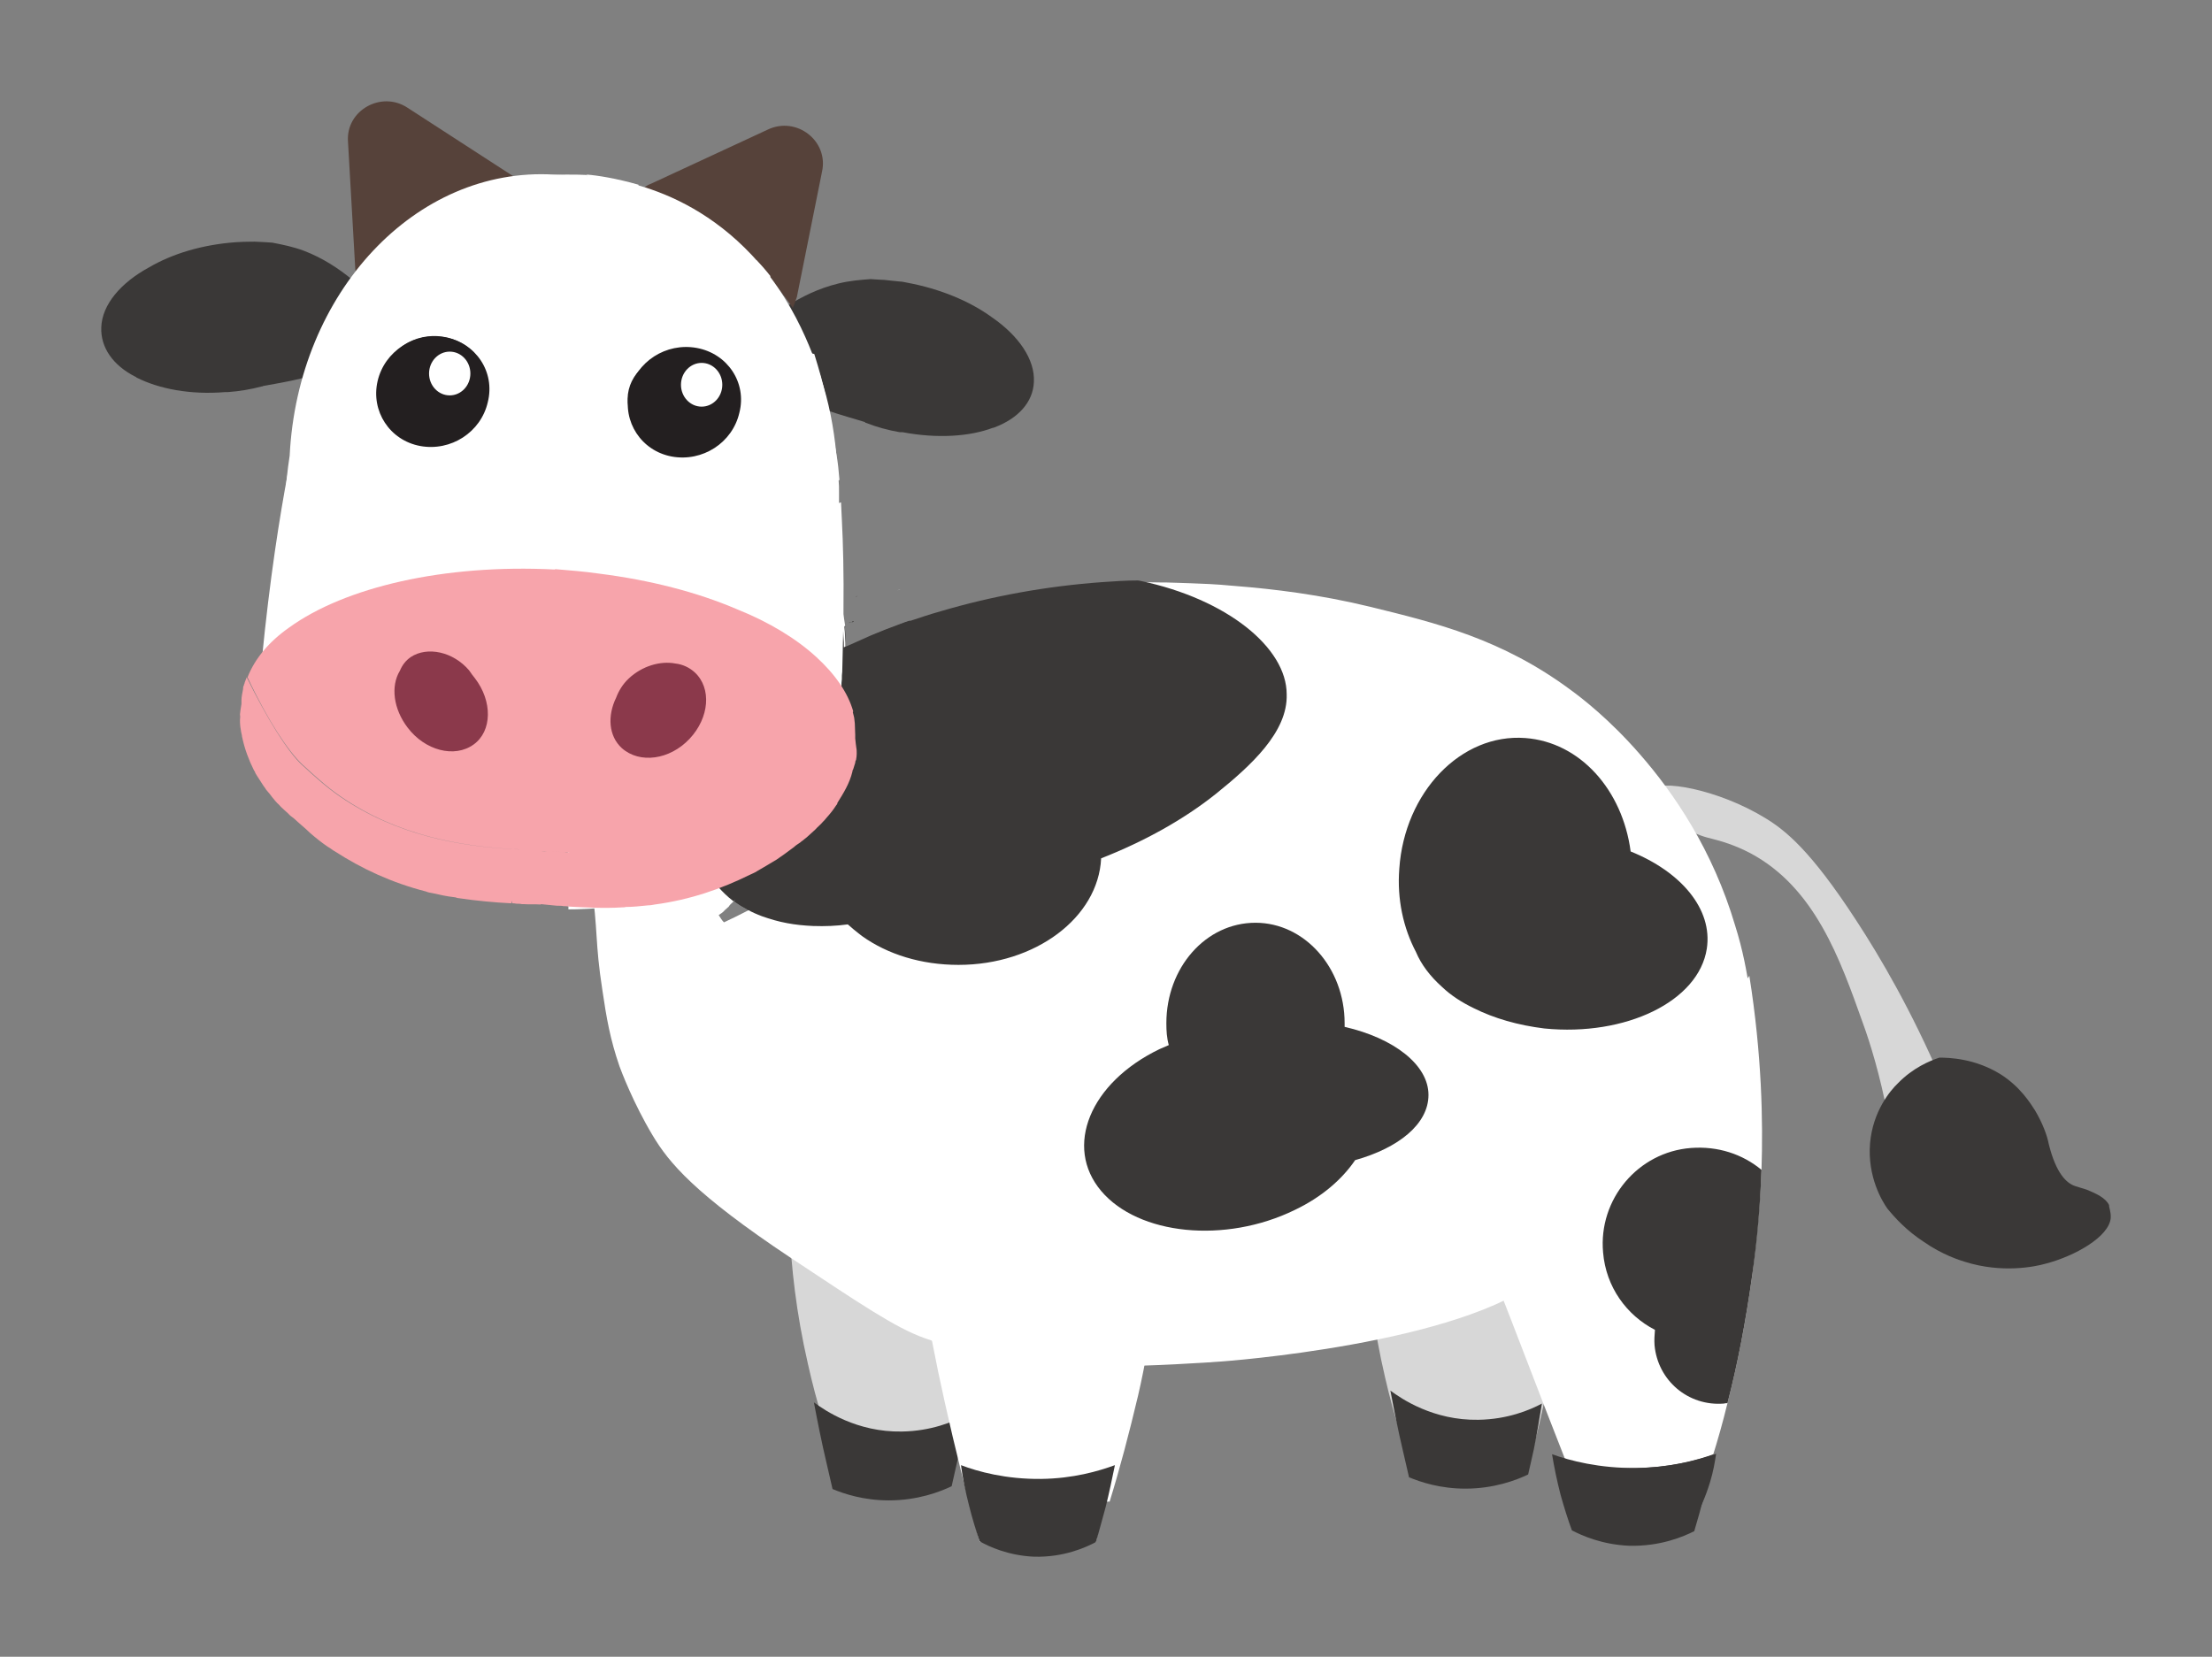 <?xml version="1.0" encoding="utf-8"?>
<!-- Generator: Adobe Illustrator 25.1.0, SVG Export Plug-In . SVG Version: 6.00 Build 0)  -->
<svg version="1.1" id="Layer_1" xmlns="http://www.w3.org/2000/svg" xmlns:xlink="http://www.w3.org/1999/xlink" x="0px" y="0px"
	 viewBox="0 0 546 409" style="enable-background:new 0 0 546 409;" xml:space="preserve">
<rect x="0" y="0" width="546" height="409" fill="#808080" stroke="none"/>
<style type="text/css">
	.st0{fill:#D7D7D7;}
	.st1{fill:#3A3837;}
	.st2{fill:#56423A;}
	.st3{fill:#F59394;}
	.st4{fill:#E2797E;}
	.st5{fill:#EAE4E4;fill-opacity:0;}
	.st6{fill:#FFFFFF;}
	.st7{fill:none;}
	.st8{fill:#231F20;}
	.st9{fill:#F7A4AB;}
	.st10{fill:#8B394B;}
</style>
<path class="st0" d="M234.1,361.2c-9,0.2-17.9,0.5-27,0.7c-2.8-7-5.5-15.4-7.7-25.3c-2.9-12.6-4.1-24-4.5-33.2
	c16.3-0.5,32.8-1.1,49.2-1.6C242.4,322.4,239.8,342.6,234.1,361.2z"/>
<path class="st0" d="M466,275.5c-1.9-9.9-4.3-17.8-6.2-23c-5.6-15.7-11.8-33.4-27.8-41.9c-3.8-2-7.3-3-9.3-3.5
	c-1.7-0.4-4.2-1.1-6.8-2.7c-4.1-2.5-9.2-7.4-8.2-9.3c1.5-2.9,16.4-0.3,28.1,6.9c4.9,3,11.1,7.9,22.3,25.1
	c6.1,9.3,13.7,22.4,20.9,39.1c-1,1.4-2.5,3.4-4.8,5.1C471.1,273.8,468,275,466,275.5z"/>
<path class="st1" d="M84.7,78.2C86.3,76.1,88,74,90,72c-1-1.1-2-2-3.1-3c-3.3-2.7-7.2-5.3-11.9-7.1c-2.7-1-5.2-1.5-7.8-2
	c-0.5,0-1-0.1-1.5-0.1s-1.2-0.1-1.9-0.1c-1.2-0.1-2.4,0-3.8,0c-0.7,0-1.2,0.1-1.9,0.1C50,60.4,42.6,62.6,36.8,66
	c-7,3.8-11.6,9.2-11.8,14.8c-0.2,5,2.9,9.4,8.4,12.2c0.2,0,0.2,0.2,0.3,0.2c5.5,2.8,13.3,4.3,21.8,3.6h0.2c0.2,0,0.3,0,0.5,0
	c2.9-0.2,5.8-0.7,8.4-1.4c0.2,0,0.2,0,0.3-0.1c2.6-0.5,6-1,10-2c0.7-1.2,1.4-2.6,2.2-4.1c1.3-1.8,2.5-3.7,3.8-5.5
	C82.3,81.7,83.5,79.9,84.7,78.2z"/>
<path class="st1" d="M195.5,85.1c-1.4-2.2-2.9-4.5-4.7-6.8c1.1-0.9,2.2-1.7,3.4-2.7c3.6-2.3,7.8-4.4,12.7-5.6c2.8-0.7,5.4-0.9,8-1.1
	c0.5,0,1,0.1,1.5,0.1s1.2,0.1,1.9,0.1c1.2,0.1,2.4,0.3,3.8,0.4c0.7,0,1.2,0.2,1.9,0.3c8,1.5,15.3,4.5,20.8,8.5
	c6.7,4.6,10.7,10.5,10.4,16c-0.2,5-3.9,9-9.7,11.2c-0.2,0-0.2,0.2-0.4,0.1c-5.8,2.2-13.8,2.7-22.3,1.1h-0.2c-0.2,0-0.3,0-0.5,0
	c-2.9-0.5-5.8-1.3-8.3-2.3c-0.2,0-0.2,0-0.3-0.2c-2.5-0.8-6-1.7-9.9-3.1c-0.5-1.3-1.1-2.8-1.8-4.3c-1.1-2-2.2-3.9-3.3-5.9
	C197.5,89,196.5,87,195.5,85.1z"/>
<path class="st2" d="M189.2,67.8c-9.8-10.9-20.5-17.5-30.1-21.5c0.4-0.4,0.9-0.7,1.5-0.9L189.5,32c7.1-3.4,15.1,2.8,13.4,10.4
	l-6.2,30.9c-0.3,1-0.6,1.7-1,2.7C193.7,73.2,191.6,70.4,189.2,67.8z"/>
<path class="st2" d="M95.8,62.1c11.2-9.4,22.7-14.5,32.8-17.1c-0.4-0.4-0.8-0.8-1.3-1.1l-26.7-17.3c-6.5-4.3-15.3,0.7-14.7,8.4
	l1.8,31.5c0.1,1,0.3,1.8,0.7,2.8C90.6,66.7,93.1,64.3,95.8,62.1z"/>
<path class="st1" d="M210.2,153.6c-0.2,0.1-0.4,0.1-0.6,0.2v-0.1C209.8,153.7,210,153.6,210.2,153.6c0.1-0.1,0.3-0.2,0.5-0.2v0.1
	C210.6,153.5,210.4,153.6,210.2,153.6z"/>
<path class="st1" d="M258.6,195.2c0,7-7.6,13.1-18.2,16.2c-3.2,4.7-8.2,9-14.9,12.3c-3.9,1.9-7.9,3.3-12,4.1c-0.1,0-0.2,0-0.2,0.1
	l0,0c-1.2,0.2-2.3,0.4-3.5,0.6c-3,0.4-6.1,0.5-9,0.4h-0.1c-2.2-0.1-4.3-0.4-6.3-0.8c-2.1-0.4-4.2-1-6.1-1.8
	c-1.3-0.5-2.5-1.1-3.7-1.7c0,0-0.1,0-0.1-0.1l0,0c-0.3-0.2-0.6-0.3-0.9-0.5c-0.4-0.2-0.7-0.4-1-0.6c-0.2-0.1-0.4-0.3-0.6-0.4
	c-0.2-0.1-0.4-0.3-0.5-0.4c0,0-0.1,0-0.1-0.1c-0.1-0.1-0.2-0.1-0.2-0.2c-1.2-0.9-2.3-2-3.3-3.2c-0.4-0.5-0.8-1-1.2-1.5
	c-2-3-3-6.2-3-9.5l0,0c0-0.9,0.1-1.7,0.2-2.6l0,0l0,0l0,0c0.3-2.1,1-4.3,2.1-6.4c0.3-0.6,0.6-1.1,0.9-1.6c1.9-3.1,4.6-6.1,8.1-8.7
	c0.6-0.5,1.3-1,2-1.5c1.6-1.1,3.4-2.1,5.4-3c0.7-0.3,1.6-0.7,2.3-1c-0.4-1.8-0.6-3.5-0.6-5.4c0-4.1,0.8-7.9,2.4-11.2
	c0.5-1.2,1.2-2.4,1.9-3.5c0.1-0.2,0.2-0.4,0.4-0.5c0.1-0.2,0.2-0.4,0.4-0.5l0.4-0.5c0-0.1,0.1-0.1,0.1-0.2c0.1-0.2,0.3-0.4,0.4-0.5
	c2.3-2.8,5.2-5,8.4-6.3c0.1,0,0.1,0,0.2-0.1c0,0,0,0,0,0.1c-0.1,0-0.1,0.1-0.2,0.1c0.1,0.9,0.2,1.9,0.2,2.8c0.1,0.9,0.1,1.8,0.1,2.6
	c0.2-0.1,0.4-0.2,0.5-0.2c0.5-0.2,0.9-0.4,1.4-0.6c1.6-0.7,3.1-1.4,4.7-2.1c2.4-1,4.9-2,7.4-2.9c1.1,0.4,2.1,0.9,3.1,1.4
	c0.9,0.5,1.7,1,2.5,1.6c0.9,0.7,1.8,1.5,2.7,2.4c4.3,4.5,7,11,7,18.1v0.9C250.1,181.2,258.6,187.8,258.6,195.2z"/>
<path class="st3" d="M45.5,163.8"/>
<path class="st4" d="M105.9,247.4"/>
<path class="st4" d="M76.8,252.8"/>
<path class="st5" d="M173.2,235.6c-1.5,0.4-2.8,1-4.2,1.5c-10.5,3.2-20.3,3.9-28.9,3.5c2,10.2,7,26.8,20,43.2
	c25.1,31.6,61.1,37.6,70.3,38.9c-8.6-4.4-21.4-12.5-33-26.4C177.5,272.2,174,246.1,173.2,235.6z"/>
<path class="st3" d="M50.4,136.7"/>
<path class="st4" d="M110.8,220.3"/>
<path class="st4" d="M81.8,225.7"/>
<path class="st6" d="M188.6,196.4c1-0.6,1.9-1,2.8-1.6l0,0c0,0.1-0.1,0.4-0.1,0.6c-0.7,2.8-1.9,5.4-3.4,7.9
	c-0.1,0.1-0.3,0.3-0.3,0.6c-0.7,1.2-1.6,2.2-2.3,3.2c-0.3,0.3-0.6,0.7-0.9,1c-0.4,0.4-0.9,1-1.3,1.5c-1.8,1.9-3.2,2.5-3.1,2.9
	c0.1,0.3,0.7,0.1,1.2,0.7c0.4,0.4,0.3,1.2,0.1,1.9l0,0c0,0-0.9,0.4-2.5,1.2c-18.2,8-34.4,8.2-38.5,8.2c0.1-6.1,0.1-12.4,0.3-18.5
	c5,0.4,12,0.6,20.1-0.4c4.4-0.6,9.2-1.5,14-3.1C179.1,200.9,183.7,199,188.6,196.4z"/>
<path class="st0" d="M376.6,364c-9,0.2-17.9,0.5-27,0.7c-2.8-6.8-5.5-15-7.7-24.6c-2.9-12.3-4.1-23.4-4.5-32.3
	c16.3-0.5,32.8-1.1,49.2-1.6C384.9,326.2,382.2,345.8,376.6,364z"/>
<path class="st1" d="M521,300.7c-0.4,4.6-8.8,9.4-16.2,11.3c-2.5,0.7-10.6,2.4-19.8-0.5c-1.3-0.4-5.5-1.7-10.1-4.9
	c-4.3-2.8-7.1-5.9-9-8.2c-1.3-1.8-5-7.9-4.3-16.2c0.7-7.9,5-13,6.9-14.8c3.7-3.8,7.8-5.5,10.2-6.3c2.5,0,8.8,0.2,15.1,4.1
	c4.9,3.1,7.4,7.2,8.5,8.9c1.9,3.2,3,6.2,3.4,8.3c1.8,7.3,4.4,9.7,6.5,10.4c0.5,0.2,1.4,0.4,2.9,0.9c2.4,1,4.6,2,5.5,3.8
	C520.5,297.9,521.1,299.1,521,300.7z"/>
<ellipse transform="matrix(0.277 -0.961 0.961 0.277 -18.687 539.519)" class="st3" cx="349.1" cy="282.2" rx="15.8" ry="6.3"/>
<path class="st6" d="M432.7,252.7c-1.3,8.4-3.6,14.3-5.4,18c-1.4,3-3,5.4-4.9,7.7l0,0c-0.1,0.1-0.1,0.1-0.1,0.2
	c-6.4,7.6-16.5,13.4-36.2,31.6c-3.5,3.2-3.9,3.7-4.7,4.4c0,0-0.3,0.3-0.7,0.6c-19.8,16.7-79.1,20.9-79.1,20.9
	c-1.7,0.1-2.8,0.2-4.4,0.3c-18.5,1.1-44.9,2.6-69.1-6.1c-7-2.5-15.6-8.3-32.8-19.7c-23.9-15.9-30.2-23.6-34.2-30.3
	c-4.8-8-7.8-16-8.2-17.1c-2.3-6.7-3.2-11.9-4.2-18.7c-1.9-12.2-1-14.4-2.8-26.8c-1.1-7.5-3.4-19.4-4.6-19.3
	c-1.6,0.2-1.1,20.2-0.9,20.2c0,0,0-0.8,0.2-2.1c0.5-4.5,1.7-11.3,4.9-19.2c0.9-2.3,2-4.6,3.3-7c0.6-1.2,1.3-2.3,2-3.5
	c1.3-2.1,2.7-4.3,4.4-6.4c2.7-3.6,5.9-7.1,9.6-10.6c14.3-13.1,30.8-19,42.6-21.7c0.1,0,0.1,0,0.2,0l0,0c0.2,1.1,0.3,2.2,0.5,3.3
	s0.4,2.1,0.5,3c0,0,0,0,0,0.1c-0.1,0-0.1,0.1-0.2,0.1c0.1,0.9,0.2,1.9,0.2,2.8c0.1,0.9,0.1,1.8,0.1,2.6c0.2-0.1,0.4-0.2,0.5-0.2
	c0.5-0.2,0.9-0.4,1.4-0.6c0.2,0.6,0.4,1.2,0.6,1.8c1.3,3.3,3.2,4.9,3.9,8.8c0.7,4.6-0.6,8.4-1.5,10.4c-0.5,1.3-1.3,3.1-2.6,5.3l0,0
	c-0.8,1.3-1.7,2.8-2.9,4.3c-0.8,1.1-1.7,2.2-2.7,3.3c-0.7,0.8-1.5,1.7-2.3,2.5c-0.7,0.7-1.4,1.4-2.2,2.2c-0.3,0.2-0.6,0.5-0.8,0.8
	l0,0c-2.5,2.2-5.4,4.4-8.8,6.5c0,0.2-0.1,0.5-0.1,0.6c-0.7,2.6-1.6,5-2.9,7.4c-0.2,0.3-0.3,0.6-0.5,0.8c-0.1,0.1-0.3,0.3-0.3,0.6
	c-0.7,1.2-1.6,2.3-2.3,3.4c-0.3,0.3-0.6,0.8-0.9,1.1c-0.4,0.5-0.9,1.1-1.3,1.5c-0.6,0.6-1.2,1.4-1.9,2l-0.1,0.1l-0.1,0.1
	c-0.4,0.4-0.8,0.7-1,1.1c-0.3,0.3-0.7,0.6-1,0.9c-0.4,0.5-1,0.9-1.5,1.2c0.4,0.6,0.7,1.2,1.3,1.8c1.9-0.9,3.8-1.8,5.7-2.8l0,0
	c1.3-0.7,2.5-1.4,3.8-2.2c3.3-2,6.6-4.3,9.9-7c0.5-0.4,1.1-0.9,1.6-1.3c2.5-2.1,4.8-4.4,7.2-6.9c0.7-0.7,1.4-1.5,2-2.2
	c0.7-0.8,1.3-1.5,2-2.3c0.2-0.3,0.5-0.6,0.7-0.8l0,0c4.5-5.6,8-11.3,10.8-16.9c0.6-1.3,1.2-2.5,1.8-3.7l0.2-0.5
	c3.4-7.7,5.4-14.9,6.6-21c0.3-1.5,0.5-2.9,0.8-4.2l0,0c0.2-1.6,0.5-3.1,0.6-4.4c12.5-3.7,26-6.2,40-7.2c2.9-0.2,5.7-0.4,8.7-0.4
	c-0.3-0.1-0.6-0.1-0.8-0.2c2.3,0,4.4,0.1,6.5,0.1l0,0c0.4,0,0.7,0,1.1,0c2.3,0.1,4.3,0.1,6.2,0.2c2.5,0.1,5.9,0.2,10,0.6
	c0.4,0,0.8,0.1,1.2,0.1c8.9,0.7,20.6,2.1,32.9,5.1c16.3,4,32.5,7.9,49.6,20.6c2.6,1.9,9.4,7.1,16.9,15.7l0,0
	c8.5,9.7,18.1,23.8,23.6,42.4c1.9,6,2.9,11.5,3.6,16.3C432.3,247.3,432.5,250.2,432.7,252.7z"/>
<path class="st1" d="M402.5,210.2c-2-15.2-12.5-27-26-28c-15.9-1.2-29.8,13.4-31.1,32.2c-0.6,7.6,1,14.7,4.1,20.6
	c1.3,3.1,3.5,6,6.4,8.6c2.3,2.2,5,3.9,7.9,5.3c5,2.5,10.9,4.2,17.4,5c20.1,2,38.1-6.7,40.1-19.7
	C422.8,224.4,414.9,215.2,402.5,210.2z"/>
<path class="st1" d="M352.6,270.3c0-7.4-8.5-14-20.7-16.8c0-0.3,0-0.6,0-0.9c0-13.7-9.9-24.8-22-24.8c-12.3,0-22,11.1-22,24.8
	c0,1.9,0.1,3.6,0.6,5.4c-0.7,0.3-1.6,0.7-2.3,1c-17.2,8.3-23.6,24.1-14.4,35s30.6,13.1,47.8,4.7c6.7-3.2,11.7-7.6,14.9-12.3
	C345.2,283.4,352.6,277.5,352.6,270.3z"/>
<path class="st1" d="M281.9,196.2c0-7.4-8.5-14-20.7-16.8c0-0.3,0-0.6,0-0.9c0-13.7-9.9-24.8-22-24.8c-12.3,0-22,11.1-22,24.8
	c0,1.9,0.1,3.6,0.6,5.4c-0.7,0.3-1.6,0.7-2.3,1c-17.2,8.3-23.6,24.1-14.4,35c9.2,10.9,30.6,13.1,47.8,4.7
	c6.7-3.2,11.7-7.6,14.9-12.3C274.3,209.3,281.9,203.2,281.9,196.2z"/>
<path class="st1" d="M210.2,153.6L210.2,153.6c0.1-0.1,0.3-0.2,0.5-0.2v0.1C210.6,153.5,210.4,153.6,210.2,153.6z"/>
<path class="st1" d="M317.6,171.4c0.3,9.3-8.8,17.6-17.5,24.6c-7.9,6.3-17.6,11.7-28.3,15.9c-0.7,14.6-16.2,26.3-35.2,26.3
	c-9.2,0-17.5-2.6-23.8-7.1c-0.3-0.2-0.6-0.5-0.9-0.7c-0.8-0.6-1.6-1.3-2.4-2c-0.1-0.1-0.2-0.1-0.2-0.2c-2.9,0.4-5.7,0.5-8.5,0.4
	c-0.1,0-0.1,0-0.1,0c-2.2-0.1-4.3-0.3-6.4-0.7c-2.2-0.4-4.2-1-6.2-1.7c-1.3-0.5-2.5-1-3.7-1.7c0,0-0.1,0-0.1-0.1l0,0
	c-0.3-0.2-0.6-0.3-0.9-0.5c-0.4-0.2-0.7-0.4-1-0.6c-0.2-0.1-0.4-0.3-0.6-0.4c-0.2-0.1-0.4-0.3-0.6-0.4l-0.1-0.1l0,0
	c2.3-1,4.7-2.2,7-3.5c2.2-1.2,4.4-2.6,6.5-4.1c0,0,0.1,0,0.1-0.1c0.5-0.3,0.9-0.7,1.4-1c0.1-0.1,0.1-0.1,0.2-0.2
	c0.3-0.2,0.6-0.4,0.9-0.6c0.6-0.5,1.2-0.9,1.8-1.4l0.1-0.1c0,0,0.1-0.1,0.2-0.1c0.1-0.1,0.3-0.2,0.4-0.3c0,0,0.1,0,0.1-0.1
	c0.3-0.3,0.7-0.5,1-0.8l0,0c2.3-1.9,4.6-4.1,6.9-6.4c0.1-0.1,0.3-0.2,0.4-0.4c0.6-0.6,1.2-1.3,1.7-1.9c0.6-0.6,1.1-1.2,1.6-1.8
	c6.9-8.1,11.5-16.6,14.6-24.4c1.6-4,2.9-7.8,3.8-11.4c-0.9-0.4-1.9-0.8-2.7-1.2c-1.3-0.5-2.4-1.1-3.5-1.5c-3.5-1.6-6.2-2.9-8.4-4.2
	c2.4-1,4.9-2,7.4-2.9c0.8-0.3,1.6-0.6,2.3-0.8c2.4-0.8,4.8-1.6,7.3-2.3c12.5-3.7,26-6.2,40-7.2c2.9-0.2,5.7-0.4,8.7-0.4
	c0.2,0,0.4,0.1,0.6,0.1C302.9,147.9,317.6,159.9,317.6,171.4z"/>
<path class="st6" d="M431.7,289.4c-0.3,8.3-1,17.1-2.3,26.1c-1.6,11.4-3.6,21.9-6.1,31.5c-2.3,9.5-5.1,17.9-7.9,25.5
	c-7.9,0.4-15.8,0.7-23.8,1.2c-0.9-2.2-5.1-13.1-6-15.3c-5.3-13.4-11.5-29.9-16.8-43.3c10.1-9.9,20.7-21.1,31.4-34
	c11.4-13.6,21-26.7,29.3-39.1C431.3,255.1,432.4,271.2,431.7,289.4z"/>
<path class="st1" d="M431.7,289.4c-0.3,8.3-1,17.1-2.3,26.1c-1.6,11.4-3.6,21.9-6.1,31.5c-0.3,0-0.6,0-0.9,0.1
	c-8.8,0.7-16.3-5.7-17.1-14.4c-0.1-1.3,0-2.5,0.1-3.8c-7-3.6-12.1-10.6-12.8-19.1c-1.2-13.1,8.6-24.8,21.7-25.8
	C420.9,283.4,427,285.6,431.7,289.4z"/>
<path class="st6" d="M434.8,288.8c-0.1,2.9-0.6,13-2.3,26.1c-1.6,11.4-3.6,21.9-6.1,31.5c-2.3,9.5-5.1,17.9-7.9,25.5
	c-7.9,0.4-15.8,0.7-23.8,1.2c-2-5.1-3.8-10.2-6-15.3c-4.7-11.4-9.6-24.8-14.6-38.4c9.8-12.7,19.5-25.7,29.3-39.1
	c9.8-13.3,19.3-26.4,28.4-39.4C434.9,260.4,435.2,276.9,434.8,288.8z"/>
<path class="st1" d="M418.4,374.7c-2.9,1-6.9,2-11.8,2.3c-6.4,0.3-11.7-0.9-15-1.9c-0.4-1.6-0.9-3.4-1.5-5.1
	c-1.2-3.5-2.3-6.6-3.6-9.3c4.8,1.2,12,2.2,20.3,1.6c6.9-0.4,12.5-1.9,16.8-3.4c-0.3,2-0.7,4.4-1.5,7
	C421,369.5,419.7,372.4,418.4,374.7z"/>
<path class="st6" d="M369,315.1"/>
<g>
	<path class="st6" d="M222.2,145.6c0,0-0.3,0.1-0.7,0.1C222,145.6,222.2,145.6,222.2,145.6z"/>
	<path class="st1" d="M211.9,147.1c-0.2,0.1-0.4,0.1-0.6,0.2v-0.1C211.5,147.2,211.7,147.2,211.9,147.1z"/>
	<path class="st1" d="M227.2,165.8c0,3.3-0.4,6.4-1.2,9.3c-0.5,1.8-1.1,3.6-1.8,5.3l-0.2,0.5c-0.5,1.3-1.1,2.5-1.8,3.7
		c-3.1,5.9-7.2,11-10.9,15l0,0c-0.5,0.6-1,1.1-1.5,1.7c-0.6,0.7-1.2,1.3-1.8,2c-0.1,0.1-0.2,0.2-0.3,0.3c-1.4,1.5-3.7,3.8-6.9,6.4
		c-0.1,0-0.1,0-0.1,0.1c0,0-0.1,0.1-0.2,0.1c-0.2,0.2-0.5,0.4-0.8,0.6c0,0-0.1,0-0.1,0.1c-0.1,0.1-0.3,0.2-0.4,0.3
		c-0.1,0-0.1,0.1-0.2,0.1l-0.1,0.1c-0.5,0.4-1.1,0.7-1.5,1.1c-0.1,0.1-0.2,0.2-0.4,0.3c-0.1,0.1-0.2,0.1-0.2,0.2
		c-0.2,0.2-0.4,0.4-0.6,0.5c-0.1,0-0.1,0.1-0.2,0.2c-0.5,0.4-1,0.7-1.4,1c0,0-0.1,0-0.1,0.1l-0.1,0.1c-1.2,0.7-2.2,1.5-2.9,1.9
		c-1.2,0.8-2.3,1.5-3.5,2.1c-2.3,1.3-4.6,2.4-6.9,3.5l0,0c0,0-0.1,0-0.1,0.1l-0.1-0.1l-0.1-0.1c-1.3-1-2.4-2.1-3.4-3.2
		c-0.4-0.5-0.8-1-1.1-1.5c-1.9-2.8-2.9-5.9-3.1-9c-0.1-1.3,0-2.6,0.3-3.9l0,0c0.4-2,1-3.9,2-5.8c0.3-0.5,0.6-1.1,0.9-1.6
		c1.9-3.2,4.6-6.1,8.1-8.8c0.6-0.5,1.3-1,2-1.5c1.6-1.1,3.4-2.1,5.3-3c0.7-0.3,1.6-0.7,2.3-1c-0.4-1.8-0.6-3.5-0.6-5.4
		c0-4,0.9-7.8,2.4-11.2c0.6-1.2,1.2-2.4,2-3.5c0.1-0.2,0.2-0.4,0.4-0.5c0-0.1,0.1-0.1,0.1-0.2c0.1-0.1,0.2-0.2,0.3-0.4l0.4-0.5
		c0-0.1,0.1-0.1,0.1-0.2c0.1-0.2,0.3-0.4,0.4-0.5c2.3-2.7,5.2-4.9,8.4-6.2c0.1,0.9,0.2,1.9,0.2,2.8c0.1,0.9,0.1,1.8,0.1,2.6
		c0.2-0.1,0.4-0.2,0.5-0.2c0.5-0.2,0.9-0.4,1.4-0.6c1.6-0.7,3.1-1.4,4.7-2.1c2.4-1,4.9-2,7.4-2.9c0.8-0.3,1.6-0.6,2.3-0.8
		c0.3,0.8,0.6,1.5,0.8,2.3c0.3,1,0.6,2,0.7,2.9c0.4,1.6,0.6,3,0.7,4.3c0,0.5,0.1,1,0.1,1.4C227.2,164.6,227.2,165.2,227.2,165.8z"/>
</g>
<path class="st6" d="M202.4,156.8c-0.1,0.5-0.2,0.9-0.3,1.3c-0.3,1.3-0.7,2.5-1,3.8c-0.3,1.2-0.7,2.4-1,3.5
	c-1.1,3.7-2.3,7.2-3.5,10.4l0,0v0.1c-0.5,1.3-0.9,2.6-1.4,3.8c-0.4,1-0.7,1.9-1.1,2.8c-1.8,4.6-3.6,8.5-5,11.4c0,0,0,0.1-0.1,0.1
	c-1.3,2.7-2.3,4.6-2.8,5.5c-16-0.8-31.9-1.5-47.9-2.3c-1.5-0.1-3.1-0.1-4.6-0.2c-1.3-0.1-2.6-0.1-3.9-0.2
	c-14.7-0.7-29.4-1.4-44.1-2.1C79,182.4,74.4,169.5,72,156.1c-0.1-0.4-0.2-0.8-0.2-1.2c-2-11.9-2.4-24.3-1-37l0,0
	c0.2-1.8,0.4-3.6,0.7-5.4c2-40.3,31.1-71.4,65.2-69.4l10.3,0.6c2.4,0.2,6.2,0.8,10.7,2.1c8,2.3,18.4,7.1,27.9,17.2
	c0.4,0.4,0.7,0.8,1,1.1c1.2,1.4,2.3,2.7,3.4,4.1c5.3,7,8.5,14,10.5,19.1c0.8,2.1,1.4,3.8,1.9,5.2c0.1,0.2,0.2,0.5,0.2,0.7
	c2,6.1,3.2,12.3,3.8,18.6l0,0c0.1,1.1,0.2,2.3,0.3,3.4s0.1,2.2,0.1,3.3c0,0,0,0,0,0.1c0,1,0.1,2,0.1,2.9s0,1.8,0,2.7
	C206.8,135.5,205,146.7,202.4,156.8z"/>
<path class="st7" d="M198.1,79.8h0.1C198.2,80,198.1,80,198.1,79.8L198.1,79.8z"/>
<path class="st2" d="M190.6,67.4c0.5-0.9,0.9-1.7,1.1-2.7l3.6-23c0.9-5.7-4.9-10.1-9.9-7.4L165,44.7c-0.6,0.3-1,0.5-1.3,0.9
	c6.7,2.7,14.4,7.4,21.4,15C187.1,63,189,65.3,190.6,67.4z"/>
<path class="st2" d="M96.5,55.6c8-6.9,16.2-10.6,23.4-12.6c-0.3-0.3-0.5-0.6-1-0.8l-19-12.7C95.3,26.3,89,30,89.4,35.7l1.3,23.1
	c0.1,0.7,0.2,1.3,0.5,2.1C92.8,59,94.6,57.3,96.5,55.6z"/>
<path class="st6" d="M164.4,91.1c-1.3,0.8-1.7,2.5-0.9,3.9s2.5,1.7,3.8,0.9c1.3-0.8,1.7-2.5,0.9-3.9
	C167.3,90.8,165.6,90.3,164.4,91.1z"/>
<path class="st6" d="M104.7,88.1c-1.2,0.8-1.6,2.5-0.8,3.9c0.8,1.2,2.5,1.6,3.8,0.8c1.2-0.8,1.6-2.5,0.8-3.9
	C107.7,87.5,105.9,87.1,104.7,88.1z"/>
<g>
	<path class="st6" d="M35.9,145.3L35.9,145.3z"/>
	<path class="st6" d="M79.8,151c11.3-6.5,22.5-6.6,27.9-6.7c7.6-0.2,13.5,1.2,16.1,1.8c5.5,1.3,10,3.3,13.5,5L145,43.2
		c-2.6-0.1-7.1-0.3-12.9,0.4c0.3,2.6-1,5.5-3.6,7L110,60.3c-3.5,1.8-7.7,0.3-9.3-3c-1.3,1.1-2.7,2.2-4,3.4c1.8,2.1,3.1,4.3,4,5.8
		c-0.6,3-1.2,6.1-1.7,9c-2.6,0.4-6.6,1.1-11.5,1.8c-1.4,0.2-2.7,0.4-4,0.6c-3.3,6.4-5.5,13-7.7,19.9c-2.5,7.9-3.9,14.3-4.8,19.3
		c-1.9,10.1-4.4,25.5-6.4,46.1C69.1,157.3,76,153.3,79.8,151z M104.5,92.1c1.1-5.8,6.1-9.6,11-8.6c5,1,8,6.6,6.8,12.4
		c-1.1,5.8-6.1,9.6-11,8.6S103.3,97.8,104.5,92.1z"/>
	<path class="st6" d="M207.7,169.5c0-0.6,0-1.2,0.1-1.8l0,0c0-0.7,0-1.3,0.1-1.9l0,0c0-0.1,0-0.2,0-0.2c0.1-4.5,0.2-8.7,0.3-12.6
		c0-0.8,0-1.6,0-2.3l0,0c0.1-9.1-0.1-16.6-0.4-22.4c-0.1-1.4-0.1-2.8-0.2-4.3c-0.2,0.1-0.4,0.1-0.5,0.2c0-0.9,0-1.8,0-2.7
		c0-1,0-2-0.1-2.9c0.1,0,0.1-0.1,0.2-0.1c0,0,0,0,0-0.1c-0.1-1-0.2-2.1-0.3-3.2s-0.3-2.2-0.5-3.4c-0.2-1.1-0.4-2.3-0.6-3.5
		c-0.9-5.2-1.8-10.2-3.1-15.1c-0.5-1.9-1.1-3.8-1.7-5.8c-0.1,0-0.2-0.1-0.4-0.1c-1.2-0.3-2.3-0.8-3.6-1.1c-4.8-1.6-8.6-2.8-11.1-3.7
		c-0.1-3.1-0.3-6.2-0.5-9.2c1.2-1.4,2.7-3.1,4.7-5l0.1-0.1c-1.1-1.4-2.3-2.8-3.5-4l0,0c-2.2,2.9-6.5,4-9.6,1.5L160.3,53
		c-2.4-1.7-3.2-4.6-2.7-7.3v-0.1c-5.6-1.6-10.2-2.3-12.7-2.5v0.2v0.3l-5,70.1L138,141l-0.7,10.2c2.6-0.8,5.8-1.6,9.5-2.3
		c1.4-0.2,2.9-0.4,4.5-0.6c1.6-0.1,4.5-0.3,8.2-0.1c2.3,0.1,5,0.4,7.8,0.9h0.1c3.1,0.5,8.1,1.4,13.8,3.6h0.1
		c4.1,1.6,8.5,3.9,12.7,7.4c0.8,0.8,1.9,1.7,3,2.7c0.1,0.1,0.2,0.1,0.2,0.2c0.9,0.8,1.9,1.7,2.9,2.7c1.3,1.3,2.6,2.6,3.8,4.2
		l0.1,0.1c0.3,0.4,0.6,0.8,0.9,1.2c0.9,1.3,1.8,2.6,2.6,4C207.6,173,207.7,171.3,207.7,169.5z M168.5,87.7c2.1-0.1,4,0.6,5.6,2
		l0.1,0.1c2.2,1.9,3.7,4.8,3.8,8.1c0.1,2.1-0.3,4.1-1.1,5.8c-1.5,3.1-4.2,5.3-7.4,5.4c-0.8,0-1.5,0-2.3-0.2l0,0c-4-1-7.1-5-7.3-10
		c0-0.4,0-0.9,0-1.3l0,0c0-0.6,0.1-1.2,0.2-1.7c0.4-1.8,1.1-3.5,2.2-4.8c0.1-0.2,0.3-0.3,0.4-0.5c1.5-1.7,3.5-2.7,5.7-2.9H168.5z"/>
</g>
<ellipse transform="matrix(0.995 -9.714688e-02 9.714688e-02 0.995 -8.43 16.264)" class="st8" cx="162.8" cy="94.7" rx="4.1" ry="4.2"/>
<ellipse transform="matrix(0.995 -9.714688e-02 9.714688e-02 0.995 -8.299 10.366)" class="st8" cx="102.3" cy="90.4" rx="4.1" ry="4.2"/>
<g>
	<path class="st8" d="M109.2,83.1c-6.8-1-13.3,3.2-14.4,9.2s3.5,11.7,10.4,12.7c6.8,1,13.3-3.2,14.4-9.2
		C120.7,89.8,116.1,84.1,109.2,83.1z M104.5,92c-1.6,0.8-4,0.5-5.3-0.9c-1.1-1.3-0.8-3.1,1-4c1.6-0.8,4-0.5,5.3,0.9
		S106.3,91.2,104.5,92z"/>
	<path class="st8" d="M169.4,87.8c-6.5-1.1-12.8,2.6-14.2,8.4s2.6,11.4,9,12.5s12.8-2.6,14.2-8.4C180,94.5,175.8,88.9,169.4,87.8z
		 M164.5,96.3c-1.7,0.8-3.9,0.4-5-1c-1-1.4-0.6-3.1,1.1-3.9c1.7-0.8,3.9-0.4,5,1C166.5,93.8,166,95.5,164.5,96.3z"/>
	<ellipse transform="matrix(0.241 -0.971 0.971 0.241 -4.849 177.285)" class="st6" cx="110.9" cy="91.7" rx="5.1" ry="5.2"/>
	<ellipse transform="matrix(0.241 -0.971 0.971 0.241 36.123 236.291)" class="st6" cx="169.1" cy="95.1" rx="5.1" ry="5.2"/>
</g>
<polygon class="st9" points="182.5,197.6 89.7,192.3 91.5,156.5 184.3,161.8 "/>
<path class="st9" d="M211.1,182.3c0-0.3,0-0.6,0-0.9c0-0.9-0.1-1.8-0.1-2.8c0-0.3-0.1-0.6-0.1-0.9c0-0.3-0.1-0.6-0.1-0.7
	c-0.1-0.4-0.2-0.8-0.3-1.2c0-0.1,0.1-0.1,0.1-0.2c-1.3-4.6-4.5-9.2-9.1-13.4c-4.9-4.5-11.6-8.6-19.6-11.8
	c-9.8-4.2-21.4-7.2-34.1-8.8c-3.5-0.5-7.1-0.8-10.8-1.1v0.1c-27.5-1.4-51.9,4.4-65.6,14.3c-5,3.5-8.5,7.7-10.3,12.3
	c5,10.7,10.1,18.3,13.5,21.5c1.8,1.7,4,3.6,4,3.6c1.8,1.6,3.7,3.1,5.6,4.4c14.1,9.7,29.8,12.2,42.2,12.9h0.6c0.4,0,1,0.1,1.4,0.1
	c0.1,0,0.2,0,0.2,0c-0.1,0-0.3,0-0.4,0c-0.4,0-1-0.1-1.4-0.1h-0.6c-12.4-0.7-28-3.2-42.2-12.9c-1.9-1.3-3.9-2.9-5.6-4.4
	c0,0-2.2-1.9-4-3.6c-3.3-3.1-8.3-10.9-13.5-21.5c-0.2,0.4-0.3,0.9-0.5,1.3c0,0.3-0.2,0.4-0.2,0.7c-0.2,0.3-0.2,0.6-0.2,0.9
	c-0.2,1-0.4,2-0.4,2.8c0,0.3,0,0.6,0,0.9c-0.4,2.2-0.4,3.2-0.4,3.2s0-0.1,0.2-0.6c-0.2,0.7-0.2,1.9-0.1,2.8c0,0.3,0.1,0.6,0.1,0.7
	c0.1,0.6,0.1,0.9,0.3,1.6c0,0.3,0.1,0.6,0.1,0.6c0.6,2.8,1.6,5.5,2.9,8.1c0.1,0.2,0.3,0.3,0.3,0.6c0.7,1.2,1.5,2.3,2.1,3.3
	c0.3,0.3,0.5,0.8,0.8,1.1c0.4,0.5,0.8,0.9,1.2,1.5c0.5,0.6,1.1,1.4,1.8,2c0.4,0.5,0.8,0.8,1.2,1.2c0.3,0.3,0.7,0.6,1,0.9
	c0.4,0.5,1,0.9,1.4,1.2c1.5,1.4,2.9,2.5,4,3.6c1.5,1.3,3,2.5,4.5,3.5c0.6,0.3,1.1,0.8,1.7,1.1c6.5,4.2,13.9,7.7,22.5,9.9
	c0.4,0.2,1,0.3,1.6,0.4c1.8,0.4,3.5,0.8,5.4,1c0.3,0,0.6,0.2,0.8,0.2c4.7,0.7,9.2,1.1,13.2,1.3c0-0.3,0.2-0.4,0.2-0.7
	c0,0.1,0,0.4,0,0.7c0.3,0,0.7,0,1.1,0.1c0.4,0,0.9,0,1.3,0.1c0.1,0,0.1,0,0.3,0c1.6,0.1,3,0,4.4,0.1v-0.1c1.3,0.1,2.6,0.3,4,0.4
	c0.1,0,0.1,0,0.3,0c0.4,0,0.9,0,1.3,0.1c0.4,0,0.9,0,1.1,0.1c0-0.3,0-0.4,0-0.7c0,0.3,0.1,0.4,0.1,0.7c4,0.2,8.6,0.5,13.3,0.2
	c0.3,0,0.6,0,0.9-0.1c1.7,0,3.6-0.2,5.5-0.4c0.6,0,1-0.1,1.6-0.2c8.9-1.2,16.5-3.9,23.4-7.3c0.6-0.3,1.2-0.5,1.8-0.9
	c1.6-0.9,3.2-1.9,4.9-2.9c1.2-0.8,2.7-1.9,4.3-3.1c0.4-0.4,0.9-0.7,1.5-1.1c0.3-0.3,0.7-0.5,1-0.8c0.4-0.3,0.9-0.7,1.3-1.1
	c0.6-0.6,1.3-1.1,1.9-1.8c0.4-0.4,0.9-0.8,1.4-1.4c0.3-0.3,0.6-0.6,0.9-1c0.9-1,1.7-2,2.4-3.1c0.1-0.1,0.3-0.3,0.3-0.6
	c1.5-2.4,3-4.8,3.7-7.7c0-0.1,0-0.3,0.2-0.6c0.2-0.7,0.3-1,0.5-1.6c0-0.1,0-0.4,0.2-0.7c0.2-1,0.2-2,0.1-2.8
	c0.1,0.4,0.1,0.6,0.1,0.6S211.3,184.4,211.1,182.3z M117.4,182.9c-2.5,5-9.4,4.3-15.2-1.5c-5.9-5.6-8.4-14.4-5.9-19.3
	c2.5-5,9.4-4.3,15.2,1.5C117.3,169.3,119.9,177.9,117.4,182.9z M59.7,175.3c0-0.1,0-0.1,0-0.3C59.7,175.2,59.7,175.3,59.7,175.3z
	 M130.6,210.1c1,0.1,2.1,0.1,3,0.2C132.7,210.2,131.6,210.1,130.6,210.1z M133.7,210.1c0.4,0,0.8,0,1.3,0.1
	C134.5,210.2,134.1,210.1,133.7,210.1z M139.3,210.4c-0.9-0.1-2-0.1-3.1-0.2C137.4,210.3,138.5,210.3,139.3,210.4
	c0.5,0,1.1,0.1,1.5,0.1h0.4h-0.6C140.3,210.5,139.7,210.5,139.3,210.4z M168.3,185.2c-6.3,5.1-13.3,4.9-15.3-0.3
	c-2.2-5.2,1.4-13.5,7.8-18.6c6.4-5,13.3-4.9,15.3,0.3C178.1,171.8,174.5,180.1,168.3,185.2z"/>
<path class="st10" d="M117.2,167.4c-0.2-0.3-0.5-0.6-0.7-0.9c-0.2-0.3-0.5-0.7-0.7-1c-3.9-4.6-10.3-6-14.4-3.3
	c-1.3,0.9-2.1,2-2.7,3.4c-2.3,3.8-1.6,9.4,1.9,14c4.3,5.7,11.6,7.6,16.3,4.2C121.5,180.5,121.6,173.1,117.2,167.4z"/>
<path class="st10" d="M171.5,166c-1.3-1.2-3-2-4.8-2.2c-3.7-0.7-8.2,0.6-11.5,3.7c-1.5,1.4-2.5,3.1-3.1,4.7
	c-2.2,4.5-1.9,9.5,1.4,12.5c4.4,3.9,11.8,2.9,16.7-2.3C175.1,177.2,175.7,169.9,171.5,166z"/>
<path class="st3" d="M62.8,165.6L62.8,165.6C62.8,165.6,62.8,165.7,62.8,165.6c0,0,0-0.1,0-0.3C62.8,165.4,62.8,165.6,62.8,165.6z"
	/>
<path class="st3" d="M217.6,165.4L217.6,165.4c0-0.1,0-0.1,0-0.3C217.6,165.4,217.6,165.4,217.6,165.4
	C217.6,165.6,217.6,165.6,217.6,165.4z"/>
<path class="st1" d="M234.9,366.9c-2.9,1.4-8.4,3.5-15.5,3.5c-6.2,0-11-1.6-13.9-2.8c-0.5-2.1-1-4.3-1.5-6.5
	c-1.2-5.1-2.2-10.1-3.1-14.9c2.7,2,10.6,7.4,21.7,7.2c7.2-0.1,12.7-2.4,15.7-4c-0.6,3.6-1.2,7.4-2,11.3
	C235.8,362.8,235.4,364.8,234.9,366.9z"/>
<path class="st6" d="M270.5,380.7c-9.6,0-19.2-0.1-28.7-0.1c-1.6-5.8-3.2-11.8-4.7-17.9c-2.7-10.9-5.1-21.5-7.1-31.9
	c7.6,2.1,16.7,4.1,27.2,5.2c9.4,1,17.8,1.1,25,0.8c-2.2,7.2-4.4,14.7-6.5,22.5C273.7,366.7,272,373.9,270.5,380.7z"/>
<path class="st6" d="M273.9,370.7c-10.2,0.1-20.3,0.3-30.5,0.4c-2.2-7.1-4.2-14.9-6-23c-2.3-10.1-4-19.5-5.2-28.4
	c17.6,0.6,35.3,1,52.9,1.6c-1.1,7.3-2.3,15.2-4.2,23.3C278.7,353.9,276.4,362.6,273.9,370.7z"/>
<path class="st1" d="M434.8,288.8c-0.3,8.3-1,17.1-2.3,26.1c-1.6,11.4-3.6,21.9-6.1,31.5c-0.3,0-0.6,0-0.9,0.1
	c-8.8,0.7-16.3-5.7-17.1-14.4c-0.1-1.3,0-2.5,0.1-3.8c-7-3.6-12.1-10.6-12.8-19.1c-1.2-13.1,8.6-24.8,21.7-25.8
	C424,282.9,430.1,284.9,434.8,288.8z"/>
<ellipse transform="matrix(0.241 -0.971 0.971 0.241 -8.896 175.631)" class="st8" cx="107.8" cy="93.5" rx="5.5" ry="5.6"/>
<g>
	<path class="st8" d="M172,85.9c-7.6-1.4-15,3.4-16.7,10.8s3,14.6,10.5,16c7.6,1.4,15-3.4,16.7-10.8C184.4,94.5,179.6,87.3,172,85.9
		z M166.2,96.8c-2,1-4.6,0.5-5.8-1.3s-0.7-4,1.3-5s4.6-0.5,5.8,1.3C168.6,93.6,168,95.8,166.2,96.8z"/>
	
		<ellipse transform="matrix(3.285946e-03 -1 1 3.285946e-03 71.267 262.076)" class="st8" cx="167.1" cy="95.3" rx="5.4" ry="5.1"/>
	<ellipse transform="matrix(3.285946e-03 -1 1 3.285946e-03 77.62 267.776)" class="st6" cx="173.1" cy="95" rx="5.4" ry="5.1"/>
</g>
<g>
	<path class="st8" d="M109.9,83.3c-7.6-1.4-15,3.4-16.7,10.8c-1.7,7.4,3,14.6,10.5,16c7.6,1.4,15-3.4,16.7-10.8
		C122.3,91.8,117.4,84.6,109.9,83.3z M104.1,94.2c-2,1-4.6,0.5-5.8-1.3c-1.2-1.8-0.7-4,1.3-5s4.6-0.5,5.8,1.3
		C106.4,90.9,105.9,93.1,104.1,94.2z"/>
	
		<ellipse transform="matrix(3.285946e-03 -1 1 3.285946e-03 11.989 197.206)" class="st8" cx="104.9" cy="92.6" rx="5.4" ry="5.1"/>
	<ellipse transform="matrix(3.285946e-03 -1 1 3.285946e-03 18.342 202.905)" class="st6" cx="111" cy="92.3" rx="5.4" ry="5.1"/>
</g>
<path class="st1" d="M377.2,364c-2.9,1.4-8.4,3.5-15.5,3.5c-6.2,0-11-1.6-13.9-2.8c-0.5-2.1-1-4.3-1.5-6.5
	c-1.2-5.1-2.2-10.1-3.1-14.9c2.7,2,10.6,7.4,21.7,7.2c7.2-0.1,12.7-2.4,15.7-4c-0.6,3.6-1.2,7.4-2,11.3
	C378.1,359.9,377.7,362,377.2,364z"/>
<path class="st1" d="M270.5,380.7c-2.5,1.3-7.9,3.8-15.3,3.6c-6.4-0.3-11.1-2.5-13.4-3.8c-0.9-2.7-1.8-5.6-2.6-8.8
	c-0.9-3.5-1.6-6.9-2-10c4.2,1.6,11.1,3.5,19.8,3.4c7.9-0.1,14.1-1.9,18.2-3.4c-0.7,3.4-1.4,6.8-2.3,10.4
	C272,375.3,271.3,378.1,270.5,380.7z"/>
<path class="st1" d="M418.2,378c-2.6,1.3-8.3,3.8-16.1,3.6c-6.7-0.3-11.6-2.5-14.1-3.8c-1-2.7-1.9-5.6-2.8-8.8
	c-0.9-3.5-1.6-6.9-2.1-10c4.4,1.6,11.7,3.5,20.8,3.4c8.3-0.1,14.9-1.9,19.1-3.4c-0.7,3.4-1.5,6.8-2.4,10.4
	C419.8,372.5,419,375.3,418.2,378z"/>
</svg>
